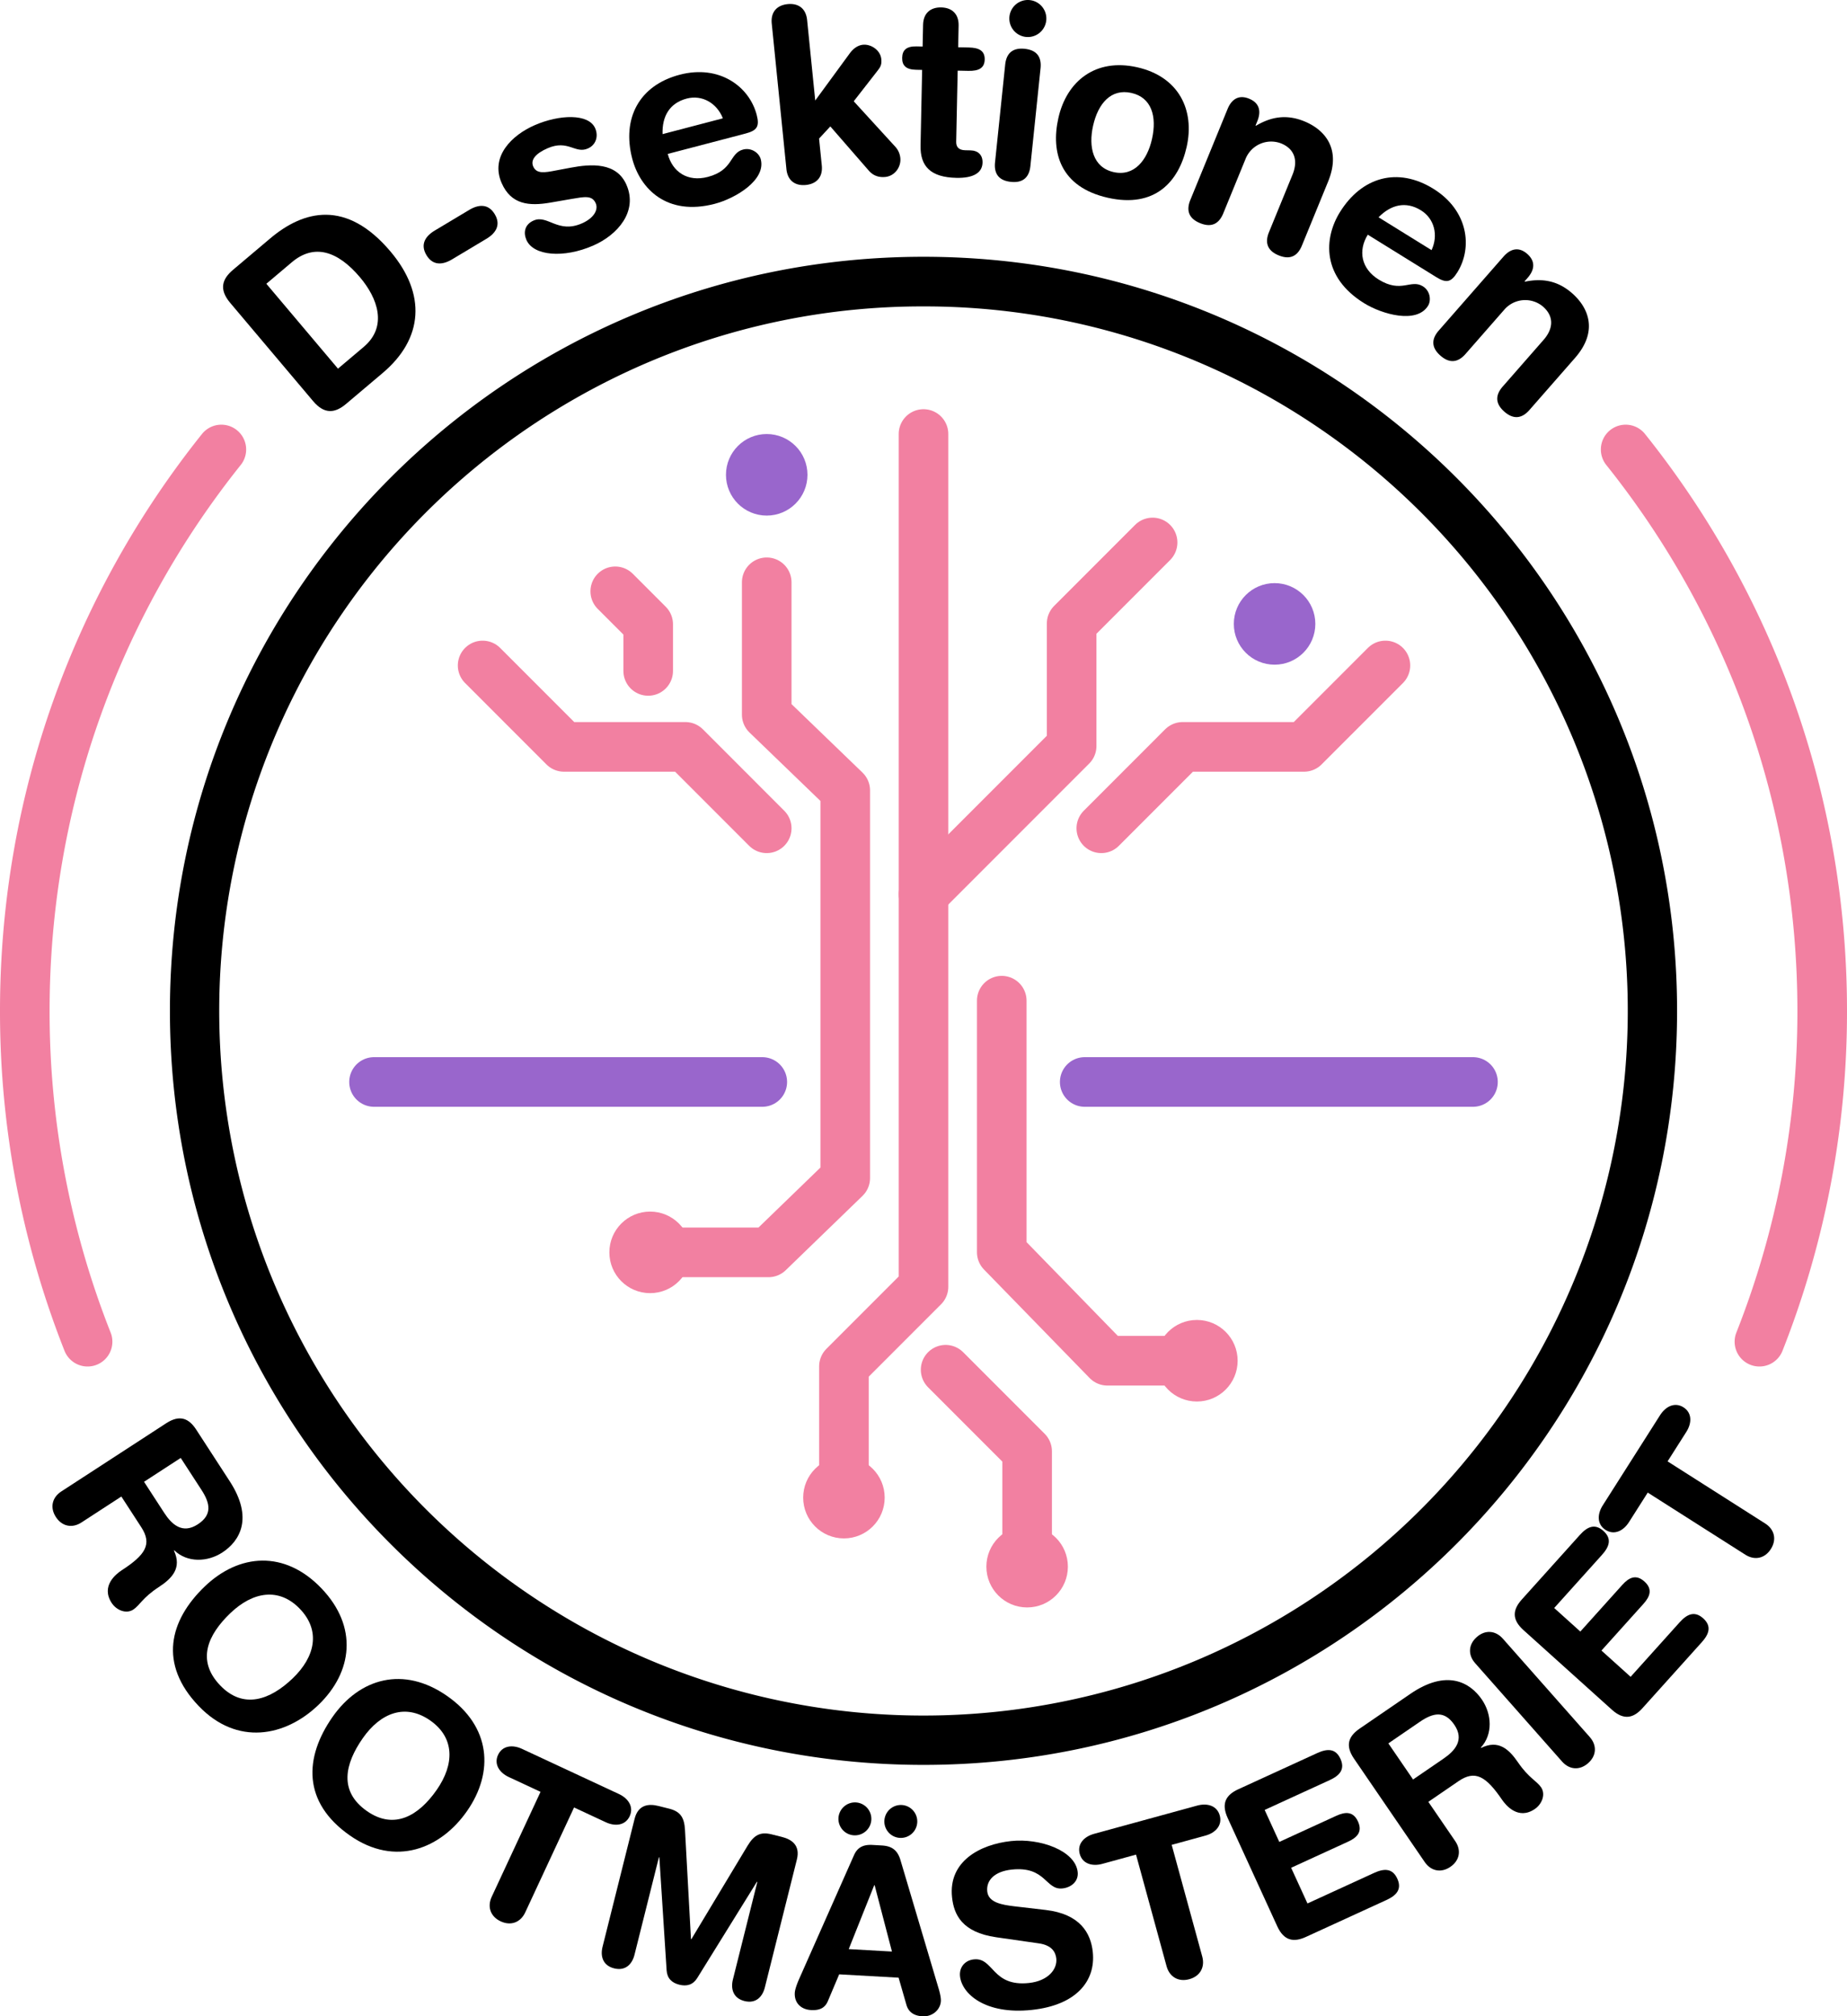 <svg xmlns="http://www.w3.org/2000/svg" viewBox="0 0 2048.084 2234.427"><defs><style>.cls-1,.cls-4,.cls-5{fill:none;stroke-linecap:round;stroke-width:55px;}.cls-1,.cls-5{stroke:#f280a1;}.cls-1{stroke-linejoin:round;}.cls-2{fill:#96c;}.cls-3{fill:#f280a1;}.cls-4{stroke:#96c;}.cls-4,.cls-5{stroke-miterlimit:10;}</style></defs><g id="Layer_2" data-name="Layer 2"><g id="inner"><g id="light"><g id="outer"><polyline id="branch_left" data-name="branch left" class="cls-1" points="535.165 737.458 625.371 827.664 759.988 827.664 850.194 917.87"/><polyline id="branch_right" data-name="branch right" class="cls-1" points="1536.241 737.458 1446.035 827.664 1311.418 827.664 1221.212 917.87"/><polyline id="twig" class="cls-1" points="682.23 655.278 718.766 691.814 718.766 743.484"/><circle id="fruit" class="cls-2" cx="1413.34" cy="691.388" r="45.191"/></g><g id="middle"><g id="trunk"><g id="left"><polyline class="cls-1" points="850.194 645.278 850.194 791.95 937.269 875.916 937.269 1305.491 852.166 1387.825 720.895 1387.825"/><circle class="cls-3" cx="720.895" cy="1387.825" r="45.191"/></g><g id="right"><polyline class="cls-1" points="1110.815 1108.916 1110.815 1387.655 1227.96 1507.909 1327.189 1507.909"/><circle class="cls-3" cx="1327.189" cy="1507.909" r="45.191"/></g></g><circle id="fruit-2" data-name="fruit" class="cls-2" cx="850.194" cy="526.164" r="45.191"/></g><g id="inner-2" data-name="inner"><g id="root"><polyline class="cls-1" points="1138.955 1736.112 1138.955 1608.291 1048.572 1517.908"/><circle class="cls-3" cx="1138.955" cy="1736.112" r="45.191"/></g><g id="trunk-2" data-name="trunk"><polyline class="cls-1" points="1278.082 601.152 1188.315 690.919 1188.315 826.725 1024.051 990.989"/><polyline class="cls-1" points="935.807 1659.606 935.807 1514.185 1024.042 1425.95 1024.042 480.972"/><circle class="cls-3" cx="935.808" cy="1659.606" r="45.191"/></g></g><g id="ground"><line class="cls-4" x1="414.749" y1="1198.998" x2="845.267" y2="1198.998"/><line class="cls-4" x1="1202.817" y1="1198.998" x2="1633.335" y2="1198.998"/></g></g></g><g id="outer-2" data-name="outer"><g id="light-2" data-name="light"><g id="text"><path d="M192.803,1618.055c15.304-9.944,25.302-5.11,33.202,7.049l37.187,57.231c26.561,40.88,11.213,66.356-8.283,79.024-16.352,10.625-38.76,11.47-53.158-2.43l-.419.272c8.926,19.244-1.818,30.697-17.122,40.642-17.4,11.306-20.902,20.141-28.03,24.771-7.966,5.177-18.73.542-23.906-7.425-12.259-18.867,5.026-32.185,11.105-36.136,26.415-17.163,33.974-28.932,21.714-47.8l-22.067-33.961L98.792,1728.035c-10.273,6.675-21.549,4.461-28.36-6.021s-4.251-21.686,6.02-28.359Zm-24.62,64.894,22.339,34.381c8.445,12.997,20.245,23.815,37.225,12.782,16.143-10.488,13.933-23.066,4.125-38.16l-23.02-35.429Z" transform="translate(-8.459 -40.896)"/><path d="M364.873,1801.004c40.822,42.597,34.624,92.857-3.46,129.355-36.641,35.114-90.082,45.47-132.634,1.067-44.627-46.568-32.639-94.76,6.709-132.469C273.572,1762.46,324.051,1758.406,364.873,1801.004ZM252.603,1908.593c25.773,26.895,55.533,16.035,80.441-7.836s31.181-52.734,8.002-76.921-52.283-19.147-77.192,4.723S225.966,1880.797,252.603,1908.593Z" transform="translate(-8.459 -40.896)"/><path d="M504.308,1920.339c48.395,33.745,52.193,84.243,22.023,127.511-29.027,41.628-79.392,62.282-129.837,27.107-52.906-36.892-50.621-86.499-19.449-131.203C407.215,1900.485,455.913,1886.593,504.308,1920.339Zm-88.94,127.549c30.555,21.306,57.6,4.81,77.332-23.488s20.212-57.832-7.267-76.992-55.026-8.502-74.758,19.797S383.788,2025.867,415.368,2047.888Z" transform="translate(-8.459 -40.896)"/><path d="M607.846,2026.549l-35.129-16.356c-10.652-4.96-16.731-14.41-11.983-24.608s15.894-11.628,26.546-6.668l107.427,50.02c10.652,4.96,16.732,14.41,11.983,24.608s-15.894,11.628-26.546,6.668l-35.129-16.357-54.137,116.266c-5.171,11.104-15.906,15.207-27.238,9.931s-15.102-16.133-9.931-27.238Z" transform="translate(-8.459 -40.896)"/><path d="M712.144,2056.457c4.01-16.006,15.835-16.909,26.505-14.235l11.641,2.916c12.368,3.1,16.973,9.407,17.753,23.778l6.607,120.728.485.121,62.265-103.471c7.464-12.306,14.5-15.697,26.868-12.599l11.155,2.795c10.67,2.674,20.672,9.046,16.662,25.051l-35.545,141.867c-2.491,9.943-9.711,18.186-22.564,14.966s-15.334-13.893-12.842-23.837l27.099-108.158-.485-.121L781.602,2232.88c-4.733,7.577-11.647,9.453-19.892,7.387s-13.457-6.979-14.059-15.894L739.59,2099.158l-.485-.121-27.099,108.158c-2.491,9.942-9.711,18.186-22.564,14.965s-15.334-13.894-12.842-23.836Z" transform="translate(-8.459 -40.896)"/><path d="M955.42,2096.754c4.012-9.039,10.684-11.92,20.668-11.36l9.735.546c9.235.517,17.346,3.225,21.125,16.207l41.712,140.302c1.274,4.078,3.364,11.456,3.112,15.949-.56,9.984-9.743,17.481-20.228,16.893-8.985-.503-15.293-4.112-17.841-12.268l-8.804-30.54-65.895-3.693-12.412,29.351c-3.193,7.833-9.116,10.756-18.851,10.211-11.232-.63-18.578-8.053-17.962-19.035.252-4.493,3.154-11.592,4.875-15.501Zm2.026-58.477a18.249,18.249,0,1,1-19.242,17.199A18.352,18.352,0,0,1,957.446,2038.277Zm20.894,91.812-.499-.028-28.255,70.778,47.924,2.687Zm30.026-88.957a18.249,18.249,0,1,1-19.243,17.199A18.351,18.351,0,0,1,1008.365,2041.132Z" transform="translate(-8.459 -40.896)"/><path d="M1167.978,2157.443c38.19,4.474,49.998,25.591,52.226,46.474,3.447,32.317-18.343,59.03-67.564,64.281-51.708,5.516-77.586-17.872-79.654-37.263-1.061-9.943,5.406-17.673,15.35-18.734,22.125-2.36,19.855,30.567,61.122,26.165,21.131-2.254,31.568-15.185,30.295-27.117-.769-7.209-5.098-14.793-19.391-16.788l-47.236-6.778c-38.049-5.495-46.935-25.164-48.977-44.306-4.243-39.775,30.958-58.616,65.513-62.303,31.82-3.394,71.267,10.5,73.813,34.365,1.088,10.192-6.976,17.087-16.921,18.148-18.892,2.015-18.25-24.956-56.285-20.898-18.894,2.016-28.406,11.83-27.08,24.26s16.666,14.816,29.911,16.421Z" transform="translate(-8.459 -40.896)"/><path d="M1268.168,2096.112l-37.374,10.233c-11.332,3.103-22.079-.175-25.051-11.024s4.607-19.146,15.939-22.25l114.291-31.295c11.332-3.103,22.079.174,25.051,11.024s-4.607,19.146-15.939,22.25l-37.374,10.233,33.871,123.694c3.235,11.815-2.302,21.885-14.357,25.186s-21.951-2.543-25.186-14.357Z" transform="translate(-8.459 -40.896)"/><path d="M1369.771,2055.488c-7.602-16.592-1.359-25.776,11.822-31.815l87.503-40.088c10.909-4.998,20.322-5.461,25.736,6.357s-1.082,18.645-11.992,23.643l-72.047,33.008,16.243,35.455,63.184-28.946c9.774-4.478,18.75-5.291,24.061,6.301s-1.167,17.858-10.94,22.336l-63.184,28.947,18.118,39.547,73.865-33.842c10.91-4.998,20.322-5.46,25.737,6.358s-1.083,18.645-11.992,23.643l-89.321,40.922c-13.182,6.039-24.214,4.769-31.814-11.823Z" transform="translate(-8.459 -40.896)"/><path d="M1509.902,1989.811c-10.31-15.06-5.718-25.171,6.247-33.362l56.319-38.553c40.228-27.538,66.066-12.808,79.2,6.378,11.016,16.092,12.399,38.473-1.149,53.201l.282.413c19.023-9.388,30.732,1.079,41.041,16.139,11.722,17.123,20.638,20.411,25.439,27.425,5.366,7.84.992,18.711-6.847,24.077-18.567,12.71-32.297-4.249-36.393-10.232-17.794-25.993-29.741-33.267-48.308-20.557l-33.421,22.878,29.798,43.528c6.92,10.109,4.979,21.436-5.337,28.497s-21.576,4.772-28.496-5.337Zm65.466,23.051,33.833-23.16c12.791-8.756,23.322-20.812,11.883-37.523-10.874-15.885-23.395-13.374-38.248-3.206l-34.864,23.866Z" transform="translate(-8.459 -40.896)"/><path d="M1644.2,1883.957c-8.114-9.177-7.586-20.656,1.778-28.936s20.822-7.399,28.937,1.778l96.382,109c8.114,9.178,7.586,20.657-1.778,28.938s-20.822,7.399-28.938-1.778Z" transform="translate(-8.459 -40.896)"/><path d="M1697.746,1847.278c-13.565-12.207-11.485-23.115-1.787-33.894l64.381-71.547c8.026-8.921,16.48-13.084,26.145-4.388s6.412,17.54-1.614,26.461l-53.009,58.91,28.99,26.086,46.487-51.662c7.19-7.991,15.106-12.303,24.584-3.774s6.022,16.854-1.169,24.844l-46.487,51.663,32.336,29.097,54.347-60.397c8.026-8.92,16.482-13.083,26.145-4.388s6.413,17.541-1.614,26.461l-65.718,73.034c-9.698,10.778-20.327,13.994-33.894,1.787Z" transform="translate(-8.459 -40.896)"/><path d="M1835.59,1694.933l-20.796,32.697c-6.307,9.915-16.468,14.711-25.96,8.674s-9.458-17.274-3.151-27.189l63.597-99.991c6.306-9.915,16.467-14.711,25.96-8.674s9.457,17.274,3.151,27.189l-20.797,32.697,108.219,68.83c10.337,6.574,13.005,17.752,6.297,28.3s-17.964,12.87-28.301,6.296Z" transform="translate(-8.459 -40.896)"/><path d="M263.703,376.503c-12.716-15.06-8.883-26.424,3.082-36.527l41.26-34.839c36.928-31.181,84.348-43.657,133.471,14.519,39.716,47.036,36.51,96.39-8.67,134.539l-40.641,34.316c-11.965,10.103-23.811,11.978-36.527-3.082ZM383.24,449.435l28.469-24.039c27.025-22.819,15.309-54.273-4.026-77.171-24.736-29.294-50.856-37.63-75.612-16.727l-28.263,23.865Z" transform="translate(-8.459 -40.896)"/><path d="M528.755,273.521c10.426-6.238,21.262-7.058,28.332,4.758s1.225,20.977-9.202,27.215l-38.228,22.874c-10.426,6.238-21.262,7.058-28.332-4.758s-1.225-20.977,9.202-27.215Z" transform="translate(-8.459 -40.896)"/><path d="M601.287,179.648c27.474-11.975,59.942-13.166,67.17,3.417,3.668,8.415,1.212,18.322-8.194,22.421-14.108,6.149-21.831-10.219-44.602-.293-12.623,5.502-19.281,12.527-15.937,20.2,3.668,8.415,12.699,6.835,24.916,4.456l16.609-3.115c22.593-4.252,50.873-6.269,61.877,18.977,12.838,29.454-9.693,55.474-36.919,67.34-32.671,14.24-66.263,11.504-74.03-6.317-3.452-7.92-2.126-17.04,8.023-21.463,15.593-6.796,26.788,14.832,53.519,3.181,12.871-5.609,18.558-14.862,15.321-22.288-3.991-9.158-12.559-7.191-26.832-4.799l-23.552,4.08c-23.304,3.972-43.416,2.429-53.988-21.827C551.828,214.165,576.288,190.544,601.287,179.648Z" transform="translate(-8.459 -40.896)"/><path d="M748.905,211.465c5.266,20.112,22.156,31.32,44.358,25.507,28.732-7.522,23.808-26.329,39.219-30.364,9.142-2.393,17.724,3.733,19.57,10.785,6.018,22.986-28.007,43.338-50.993,49.356-53.285,13.952-82.835-16.828-91.52-50-11.627-44.404,7.481-81.225,52.668-93.056,43.881-11.49,77.095,13.028,85.302,44.372,3.42,13.06.391,17.481-12.408,20.832Zm61.123-39.448c-6.672-16.954-23.083-26.333-40.061-21.888-19.067,4.993-27.483,19.756-26.806,39.395Z" transform="translate(-8.459 -40.896)"/><path d="M864.23,67.053c-1.301-12.895,5.812-20.396,17.632-21.588s20.288,4.737,21.588,17.632l8.997,89.186,38.64-52.744c3.596-4.705,8.375-8.443,14.285-9.04,8.865-.894,19.321,5.92,20.324,15.86.705,6.984-1.497,9.377-4.609,13.491l-25.95,33.282,46.36,50.682a21.514,21.514,0,0,1,5.303,12.219c1.003,9.94-6.135,19.886-16.611,20.943-9.67.976-15.262-3.345-18.651-7.345l-42.355-48.643-12.481,13.47,3.008,29.818c1.301,12.894-5.812,20.396-17.632,21.588s-20.288-4.738-21.588-17.632Z" transform="translate(-8.459 -40.896)"/><path d="M1030.985,118.363l-6.749-.141c-11.068-.232-15.566-4.646-15.386-13.285s4.86-12.861,15.928-12.63l6.748.141.502-24.025c.271-12.957,8.241-19.542,20.118-19.294s19.566,7.161,19.294,20.118l-.502,24.025,11.877.248c11.607.243,17.743,3.882,17.546,13.33s-6.481,12.828-18.088,12.585l-11.877-.248L1068.75,198.01c-.125,5.939,3.047,9.246,10.065,9.393l5.669.119c8.638.181,13.665,5.147,13.49,13.515-.237,11.338-10.085,17.343-28.98,16.948-28.614-.598-40.244-12.724-39.758-35.94Z" transform="translate(-8.459 -40.896)"/><path d="M1123.075,112.554c1.088-10.474,6.334-19.158,21.642-17.567s18.655,11.168,17.567,21.642l-11.247,108.228c-1.089,10.474-6.335,19.158-21.643,17.567s-18.655-11.168-17.566-21.642Zm27.251-71.546a20.52,20.52,0,1,1-22.531,18.289A20.511,20.511,0,0,1,1150.326,41.008Z" transform="translate(-8.459 -40.896)"/><path d="M1269.471,115.45c46.355,10.452,63.986,47.641,54.841,88.202-8.671,38.454-35.031,68.213-87.444,56.395s-63.452-50.011-54.782-88.465C1191.231,131.022,1223.116,104.998,1269.471,115.45Zm-26.19,116.152c22.915,5.167,37.292-13.18,42.577-36.621,5.642-25.021-.413-46.038-22.801-51.086s-36.876,11.336-42.517,36.357C1215.254,203.694,1220.367,226.435,1243.281,231.602Z" transform="translate(-8.459 -40.896)"/><path d="M1369.645,161.768c4.504-10.993,12.469-16.192,23.962-11.483s13.521,14.001,9.018,24.994l-1.944,4.747.5.205c15.771-9.295,32.902-13.365,53.64-4.869,21.986,9.007,41.468,29.827,26.319,66.804L1452.07,313.122c-3.991,9.744-11.469,16.602-25.711,10.767s-14.759-15.967-10.767-25.711l26.101-63.711c6.039-14.741,3.093-28.203-12.648-34.651a30.612,30.612,0,0,0-39.504,17.371L1364.873,277.4c-3.992,9.744-11.47,16.601-25.711,10.767s-14.759-15.967-10.767-25.711Z" transform="translate(-8.459 -40.896)"/><path d="M1525.161,300.966c-10.947,17.674-7.433,37.638,12.078,49.723,25.249,15.64,35.486-.887,49.028,7.502,8.034,4.976,9.508,15.417,5.668,21.614-12.512,20.2-50.706,9.563-70.905-2.949-46.825-29.005-44.879-71.629-26.822-100.781,24.171-39.022,64.022-50.544,103.732-25.947,38.562,23.887,43.679,64.851,26.616,92.395-7.108,11.477-12.4,12.328-23.648,5.361Zm70.705,17.117c7.69-16.516,3.181-34.873-11.74-44.115-16.756-10.379-33.254-6.306-47.022,7.716Z" transform="translate(-8.459 -40.896)"/><path d="M1675.568,325.343c7.827-8.936,17.049-11.268,26.391-3.084s8.245,17.631.418,26.567l-3.381,3.859.406.356c17.933-3.673,35.458-1.962,52.315,12.804,17.872,15.656,29.541,41.67,3.212,71.728l-50.524,57.679c-6.939,7.92-16.236,11.979-27.812,1.839s-8.777-19.892-1.839-27.812l45.364-51.789c10.497-11.983,12.079-25.672-.716-36.88a30.613,30.613,0,0,0-43.003,3.609l-42.874,48.946c-6.939,7.92-16.236,11.979-27.812,1.839s-8.777-19.892-1.84-27.812Z" transform="translate(-8.459 -40.896)"/></g><g id="circle"><path d="M1032.502,380.45a776.715,776.715,0,0,1,436.412,133.285,783.056,783.056,0,0,1,282.883,343.498,779.518,779.518,0,0,1-71.963,740.247,783.056,783.056,0,0,1-343.498,282.883,779.518,779.518,0,0,1-740.247-71.963A783.059,783.059,0,0,1,313.206,1464.902a779.517,779.517,0,0,1,71.963-740.247A783.059,783.059,0,0,1,728.667,441.772,775.68,775.68,0,0,1,1032.502,380.45m0-55c-461.499,0-835.618,374.118-835.618,835.617s374.119,835.618,835.618,835.618,835.617-374.119,835.617-835.618S1494,325.45,1032.502,325.45Z" transform="translate(-8.459 -40.896)"/></g><g id="arcs"><path id="arc_base" data-name="arc base" class="cls-5" d="M105.565,1527.695a993.92,993.92,0,0,1-69.606-366.628c0-235.31,81.557-451.572,217.946-622.059" transform="translate(-8.459 -40.896)"/><path id="arc_base-2" data-name="arc base" class="cls-5" d="M1811.098,539.009c136.389,170.488,217.946,386.749,217.946,622.059a993.92,993.92,0,0,1-69.606,366.628" transform="translate(-8.459 -40.896)"/></g></g></g></g></svg>
